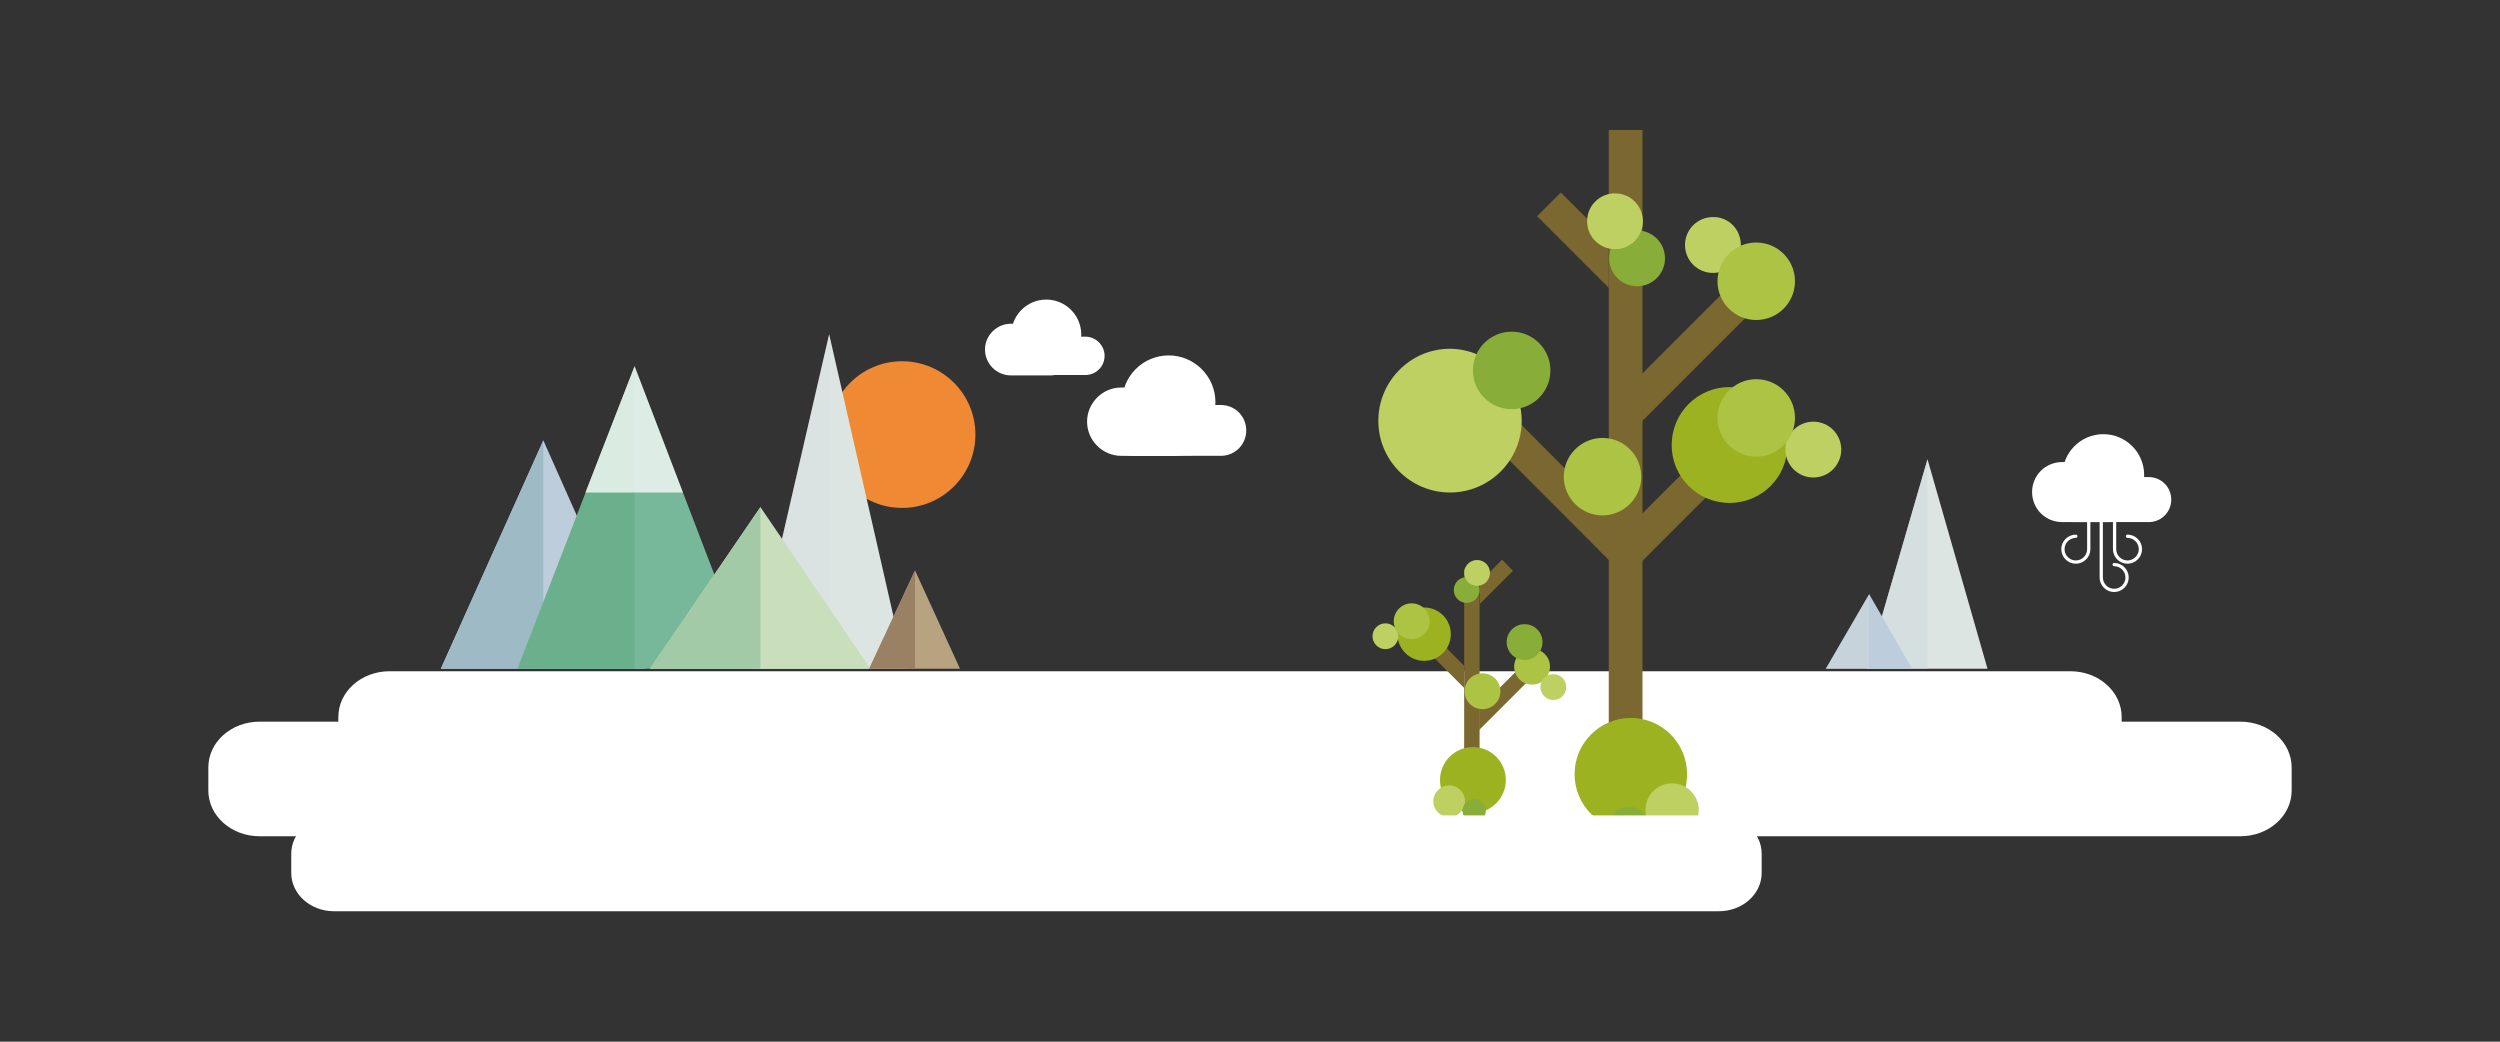 <?xml version="1.0" encoding="utf-8"?>
<!-- Generator: Adobe Illustrator 18.1.0, SVG Export Plug-In . SVG Version: 6.00 Build 0)  -->
<!DOCTYPE svg PUBLIC "-//W3C//DTD SVG 1.1//EN" "http://www.w3.org/Graphics/SVG/1.1/DTD/svg11.dtd">
<svg version="1.1" id="Layer_1" xmlns="http://www.w3.org/2000/svg" xmlns:xlink="http://www.w3.org/1999/xlink" x="0px" y="0px"
	 viewBox="0 0 600 250" enable-background="new 0 0 600 250" xml:space="preserve">
<rect x="0" y="0" width="600" height="250" fill="#333333" stroke="none"/>
<g>
	<circle fill="#F08934" cx="216.5" cy="104.3" r="17.6"/>
	<g>
		<path fill="#DCE4E2" d="M509.2,182.8c0,1.6-1.5,2.9-3.3,2.9h-9.7c-1.8,0-3.3-1.3-3.3-2.9v-1.5c0-1.6,1.5-2.9,3.3-2.9h9.7
			c1.8,0,3.3,1.3,3.3,2.9V182.8z"/>
		<path fill="#DCE4E2" d="M505.6,178.7c0,0.9-0.8,1.6-1.8,1.6h-4.7c-1,0-1.8-0.7-1.8-1.6v-0.8c0-0.9,0.8-1.6,1.8-1.6h4.7
			c1,0,1.8,0.7,1.8,1.6V178.7z"/>
	</g>
	<path fill="#FFFFFF" d="M550,189.7c0,6.1-5.5,11-12.3,11H62.3c-6.8,0-12.3-4.9-12.3-11v-5.5c0-6.1,5.5-11,12.3-11h475.4
		c6.8,0,12.3,4.9,12.3,11V189.7z"/>
	<path fill="#FFFFFF" d="M509.2,177.6c0,6.1-5.5,11-12.3,11H93.5c-6.8,0-12.3-4.9-12.3-11v-5.5c0-6.1,5.5-11,12.3-11h403.4
		c6.8,0,12.3,4.9,12.3,11V177.6z"/>
	<g>
		<g>
			<path fill="#FFFFFF" d="M521.1,119.9c0-3-2.4-5.4-5.4-5.4h-18.3c-3,0-5.4,2.4-5.4,5.4l0,0c0,3,2.4,5.4,5.4,5.4h18.3
				C518.7,125.3,521.1,122.9,521.1,119.9L521.1,119.9z"/>
			<path fill="#FFFFFF" d="M513.3,118.1c0-4-3.2-7.2-7.2-7.2h-11.2c-4,0-7.2,3.2-7.2,7.2l0,0c0,4,3.2,7.2,7.2,7.2h11.2
				C510.1,125.3,513.3,122.1,513.3,118.1L513.3,118.1z"/>
			<circle fill="#FFFFFF" cx="504.8" cy="114" r="9.8"/>
		</g>
		<g>
			<path fill="none" stroke="#FFFFFF" stroke-width="0.784" stroke-linecap="round" stroke-miterlimit="10" d="M510.6,128.7
				c1.7,0,3.1,1.4,3.1,3.1c0,1.7-1.4,3.1-3.1,3.1c-1.7,0-3.1-1.4-3.1-3.1v-11.6"/>
			<path fill="none" stroke="#FFFFFF" stroke-width="0.784" stroke-linecap="round" stroke-miterlimit="10" d="M498.2,128.7
				c-1.7,0-3.1,1.4-3.1,3.1c0,1.7,1.4,3.1,3.1,3.1c1.7,0,3.1-1.4,3.1-3.1v-11.6"/>
			<path fill="none" stroke="#FFFFFF" stroke-width="0.784" stroke-linecap="round" stroke-miterlimit="10" d="M507.4,135.5
				c1.7,0,3.1,1.4,3.1,3.1c0,1.7-1.4,3.1-3.1,3.1c-1.7,0-3.1-1.4-3.1-3.1v-18.5"/>
		</g>
	</g>
	<g>
		<path fill="#FFFFFF" d="M265.1,85.4c0-2.5-2.1-4.6-4.6-4.6h-15.7c-2.5,0-4.6,2.1-4.6,4.6l0,0c0,2.5,2.1,4.6,4.6,4.6h15.7
			C263,90,265.1,88,265.1,85.4L265.1,85.4z"/>
		<path fill="#FFFFFF" d="M258.4,83.9c0-3.4-2.8-6.2-6.2-6.2h-9.6c-3.4,0-6.2,2.8-6.2,6.2l0,0c0,3.4,2.8,6.2,6.2,6.2h9.6
			C255.7,90,258.4,87.3,258.4,83.9L258.4,83.9z"/>
		<circle fill="#FFFFFF" cx="251.1" cy="80.3" r="8.4"/>
	</g>
	<g>
		<path fill="#FFFFFF" d="M299.1,103.3c0-3.4-2.7-6.1-6.1-6.1H272c-3.4,0-6.1,2.7-6.1,6.1l0,0c0,3.4,2.7,6.1,6.1,6.1H293
			C296.4,109.4,299.1,106.7,299.1,103.3L299.1,103.3z"/>
		<path fill="#FFFFFF" d="M290.2,101.2c0-4.5-3.7-8.2-8.2-8.2h-12.9c-4.5,0-8.2,3.7-8.2,8.2l0,0c0,4.5,3.7,8.2,8.2,8.2h12.9
			C286.5,109.4,290.2,105.8,290.2,101.2L290.2,101.2z"/>
		<path fill="#FFFFFF" d="M291.7,96.5c0,6.2-5,11.2-11.2,11.2c-6.2,0-11.2-5-11.2-11.2c0-6.2,5-11.2,11.2-11.2
			C286.6,85.3,291.7,90.3,291.7,96.5z"/>
	</g>
	<g>
		<g>
			<polygon fill="#BECDDB" points="154.8,160.5 105.8,160.5 130.4,105.7 			"/>
			<polygon fill="#9EBAC4" points="130.4,160.5 130.4,105.7 105.8,160.5 			"/>
		</g>
		<g>
			<g>
				<polygon fill="#77B89A" points="180.1,160.5 124.2,160.5 152.3,87.9 				"/>
			</g>
			<g>
				<polygon opacity="0.5" fill="#61A87E" points="152.3,160.5 124.2,160.5 152.3,87.9 				"/>
			</g>
		</g>
		<g>
			<g>
				<polygon fill="#DDE5E3" points="477,160.5 448,160.5 462.6,110.2 				"/>
			</g>
			<g>
				<polygon opacity="0.5" fill="#CFDBDC" points="462.6,160.5 448,160.5 462.6,110.2 				"/>
			</g>
		</g>
		<g>
			<g>
				<polygon fill="#DDE5E3" points="217.3,160.5 180.5,160.5 199,80.2 				"/>
			</g>
			<g opacity="0.5">
				<polygon opacity="0.5" fill="#CFDBDC" points="199,160.5 180.5,160.5 199,80.2 				"/>
			</g>
		</g>
		<g>
			<g>
				<polygon fill="#C9DEBB" points="208.9,160.5 156,160.5 182.5,121.7 				"/>
			</g>
			<polygon fill="#A3CAA6" points="182.5,160.5 156,160.5 182.5,121.7 			"/>
		</g>
		<g>
			<g>
				<polygon fill="#B7A37F" points="230.4,160.5 208.6,160.5 219.6,136.9 				"/>
			</g>
			<polygon fill="#9A8164" points="219.6,160.5 208.6,160.5 219.6,136.9 			"/>
		</g>
		<g>
			<polygon fill="#BECDDB" points="458.9,160.5 438.2,160.5 448.6,142.6 			"/>
			<polygon opacity="0.5" fill="#CFDBDC" points="448.6,160.5 448.6,142.6 438.2,160.5 			"/>
		</g>
		<polygon opacity="0.75" fill="#FFFFFF" points="152.3,87.9 140.5,118.2 163.9,118.2 		"/>
	</g>
	<g>
		<g>
			<rect x="386.1" y="31.2" fill="#7B6730" width="8.1" height="166.4"/>
			<polygon fill="#7B6730" points="425.1,103.7 419.4,98 394.1,123.3 394.1,134.7 			"/>
			<polygon fill="#7B6730" points="355.5,103.7 361.2,98 386.4,123.3 386.4,134.7 			"/>
			<polygon fill="#7B6730" points="425.1,70.1 419.4,64.4 394.1,89.7 394.1,101.1 			"/>
			<polygon fill="#7B6730" points="374.6,46.2 368.9,51.9 386.1,69.1 386.1,57.7 			"/>
		</g>
		<path fill="#BFD063" d="M417.8,58.8c0,3.7-3,6.7-6.7,6.7c-3.7,0-6.7-3-6.7-6.7c0-3.7,3-6.7,6.7-6.7C414.8,52,417.8,55,417.8,58.8z
			"/>
		<circle fill="#88AD38" cx="392.9" cy="62" r="6.7"/>
		<path fill="#BFD063" d="M394.3,53.1c0,3.7-3,6.7-6.7,6.7c-3.7,0-6.7-3-6.7-6.7c0-3.7,3-6.7,6.7-6.7
			C391.3,46.4,394.3,49.4,394.3,53.1z"/>
		<circle fill="#ADC344" cx="421.5" cy="67.5" r="9.3"/>
		<path fill="#9DB221" d="M429,106.8c0,7.7-6.2,13.9-13.9,13.9c-7.7,0-13.9-6.2-13.9-13.9c0-7.7,6.2-13.9,13.9-13.9
			C422.7,92.9,429,99.1,429,106.8z"/>
		<path fill="#BFD063" d="M365.2,101c0,9.5-7.7,17.2-17.2,17.2c-9.5,0-17.2-7.7-17.2-17.2c0-9.5,7.7-17.3,17.2-17.3
			C357.4,83.8,365.2,91.5,365.2,101z"/>
		<circle fill="#BFD063" cx="435.2" cy="107.9" r="6.7"/>
		<circle fill="#88AD38" cx="362.8" cy="88.9" r="9.3"/>
		<path fill="#ADC344" d="M393.9,114.4c0,5.1-4.2,9.3-9.3,9.3c-5.1,0-9.3-4.2-9.3-9.3c0-5.1,4.2-9.3,9.3-9.3
			C389.8,105.1,393.9,109.3,393.9,114.4z"/>
		<path fill="#ADC344" d="M430.8,100.3c0,5.1-4.2,9.3-9.3,9.3c-5.1,0-9.3-4.2-9.3-9.3c0-5.1,4.2-9.3,9.3-9.3
			C426.6,91,430.8,95.1,430.8,100.3z"/>
		<g>
			<circle fill="#9DB221" cx="391.4" cy="185.8" r="13.5"/>
			<circle fill="#BFD063" cx="401.3" cy="194.4" r="6.4"/>
			<circle fill="#88AD38" cx="390.9" cy="198.4" r="4.8"/>
		</g>
	</g>
	<g>
		<g>
			<rect x="351.4" y="136.5" fill="#7B6730" width="3.7" height="57.7"/>
			<polygon fill="#7B6730" points="337.1,150.8 339.8,148.1 351.4,159.8 351.4,165.1 			"/>
			<polygon fill="#7B6730" points="369.3,160.9 366.7,158.3 355,170 355,175.2 			"/>
			<polygon fill="#7B6730" points="360.5,134.3 363.1,137 355.2,144.9 355.2,139.7 			"/>
		</g>
		<circle fill="#88AD38" cx="352" cy="141.6" r="3.1"/>
		<circle fill="#BFD063" cx="354.5" cy="137.5" r="3.1"/>
		<circle fill="#9DB221" cx="341.8" cy="152.2" r="6.4"/>
		<circle fill="#ADC344" cx="367.7" cy="160" r="4.3"/>
		<circle fill="#BFD063" cx="372.8" cy="164.9" r="3.1"/>
		<path fill="#BFD063" d="M329.4,152.7c0,1.7,1.4,3.1,3.1,3.1c1.7,0,3.1-1.4,3.1-3.1c0-1.7-1.4-3.1-3.1-3.1
			C330.8,149.6,329.4,151,329.4,152.7z"/>
		<circle fill="#88AD38" cx="365.9" cy="154.1" r="4.3"/>
		<circle fill="#ADC344" cx="355.8" cy="165.9" r="4.3"/>
		<circle fill="#ADC344" cx="338.8" cy="149.1" r="4.3"/>
		<g>
			<circle fill="#9DB221" cx="353.5" cy="187.2" r="7.9"/>
			<circle fill="#BFD063" cx="347.8" cy="192.3" r="3.8"/>
			<circle fill="#88AD38" cx="353.8" cy="194.6" r="2.8"/>
		</g>
	</g>
	<g>
		<path fill="#FFFFFF" d="M422.8,209.5c0,5.1-4.6,9.2-10.3,9.2H80.2c-5.7,0-10.3-4.1-10.3-9.2v-4.6c0-5.1,4.6-9.2,10.3-9.2h332.3
			c5.7,0,10.3,4.1,10.3,9.2V209.5z"/>
	</g>
</g>
</svg>
